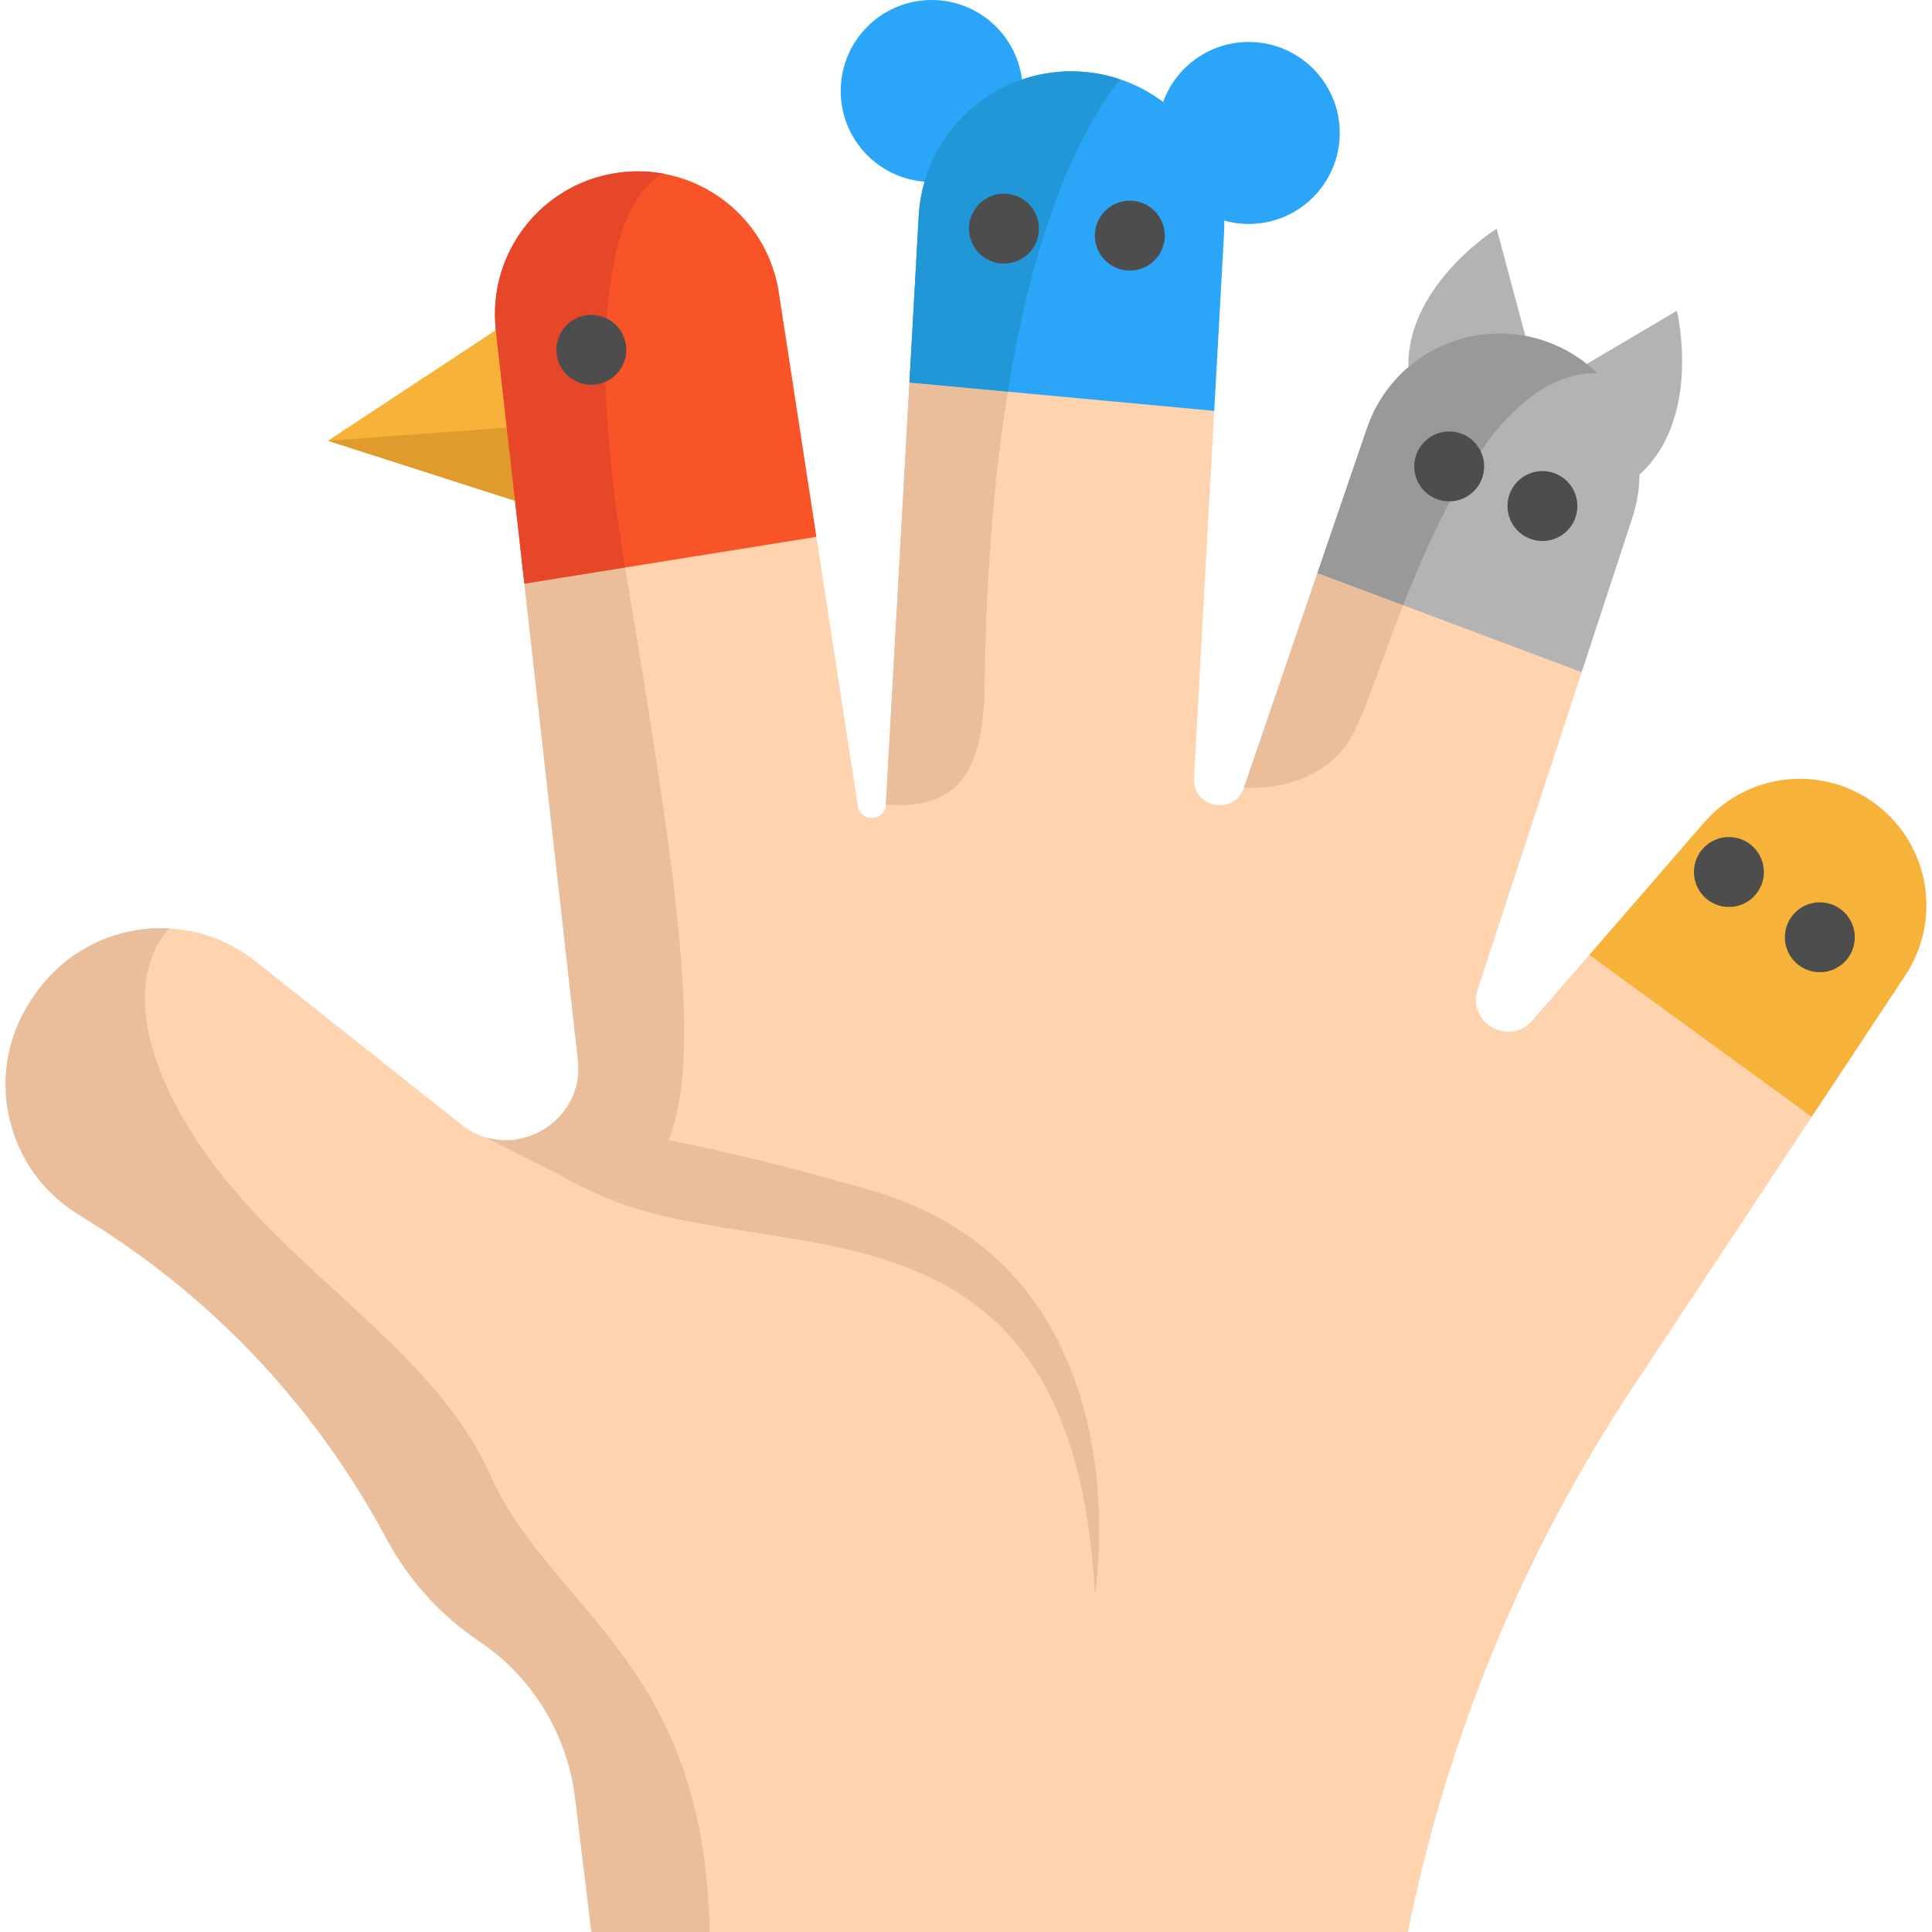 <?xml version="1.0" encoding="iso-8859-1"?>
<!-- Generator: Adobe Illustrator 19.0.0, SVG Export Plug-In . SVG Version: 6.00 Build 0)  -->
<svg version="1.1" id="Layer_1" xmlns="http://www.w3.org/2000/svg" xmlns:xlink="http://www.w3.org/1999/xlink" x="0px" y="0px"
	 viewBox="0 0 512 512" style="enable-background:new 0 0 512 512;" xml:space="preserve">
<g>
	<path style="fill:#B3B3B3;" d="M396.624,60.59l9.929,37.08c-3.994-1.714-23.417,26.943-19.532,13.245
		c2.061-7.267-8.084,0.172-13.141-8.053C368.687,78.052,396.624,60.59,396.624,60.59z"/>
	<path style="fill:#B3B3B3;" d="M444.396,82.346c0,0,7.72,32.033-13.365,46.101l-0.96,0.052
		c-21.425,9.049-25.951-13.514-18.721-26.627L444.396,82.346z"/>
</g>
<g>
	<path style="fill:#2BA5F7;" d="M246.913,0c12.293,0,22.437,9.192,23.92,21.078c12.296,23.775-13.179,24.393-25.81,27.07
		c-12.442-0.951-22.227-11.354-22.227-24.031C222.795,10.798,233.594,0,246.913,0z"/>
	<path style="fill:#2BA5F7;" d="M330.928,11.12c13.319,0,24.117,10.798,24.117,24.117s-10.798,24.117-24.117,24.117
		c-2.249,0-4.423-0.309-6.486-0.89c-0.142-6.365-12.93-4.352-15.72-9.699c-2.81-5.384,4.364-18.119-0.478-21.758
		C311.617,17.742,320.5,11.12,330.928,11.12z"/>
</g>
<polygon style="fill:#F7B239;" points="149.751,112.185 136.494,132.72 86.913,116.806 131.404,87.487 "/>
<polygon style="fill:#E09B2D;" points="149.751,112.185 136.494,132.72 86.913,116.806 "/>
<path style="fill:#F95428;" d="M216.358,142.27l-39.425,25.93l-37.968-13.525l-2.471-21.955l-5.09-45.232
	c-0.161-1.433-0.235-2.854-0.235-4.263c0-17.816,12.565-33.507,30.419-37.066c4.905-0.988,9.773-0.976,14.394-0.099
	c15.296,2.866,27.898,15.073,30.419,31.432L216.358,142.27z"/>
<path style="fill:#FFD3AE;" d="M480.13,295.969l-47.456,71.734c-29.047,43.898-49.236,92.911-59.564,144.297H156.72l-4.287-35.422
	c-2.051-16.914-11.293-32.173-25.452-41.649c-10.242-6.869-18.743-16.259-24.686-27.379c-17.903-33.507-44.331-62.246-77.208-83.002
	l-4.781-3.015C0.982,309.337-4.38,283.552,8.494,264.673l0.618-0.902c8.402-12.318,22.178-18.496,35.83-17.717
	c7.981,0.445,15.938,3.286,22.721,8.673c16.914,13.418,37.375,29.652,54.573,43.28c1.446,1.149,2.978,2.051,4.534,2.706
	c0.63,0.272,1.26,0.494,1.903,0.68c2.73,0.828,5.535,0.988,8.216,0.581c4.917-0.754,9.452-3.422,12.503-7.376
	c2.817-3.645,4.349-8.389,3.756-13.739l-14.184-126.184l26.7-4.275l50.693-8.13l10.971,71.339c0.692,4.436,7.166,4.114,7.425-0.358
	l6.252-111.876l34.439-35.148l46.339,42.66l-5.362,97.31c-0.445,7.883,10.663,10.057,13.232,2.57l19.472-56.896l37.844-3.645
	l32.198,29.912l-27.577,84.102c-2.879,8.809,8.414,15.222,14.493,8.216l15.098-17.396l39.92,1.421L480.13,295.969z"/>
<path style="fill:#B3B3B3;" d="M432.636,137.056l-13.467,41.081l-47.308-17.742l-22.734-8.525l13.146-38.388
	c2.187-6.375,5.906-11.75,10.613-15.876c6.734-5.906,15.456-9.229,24.5-9.229c4.868,0,9.835,0.964,14.616,3.015
	c4.3,1.841,8.08,4.411,11.256,7.512c6.61,6.437,10.601,15.147,11.157,24.364C434.699,127.815,434.131,132.485,432.636,137.056z"/>
<path style="fill:#EABD9B;" d="M371.861,160.395c-5.93,15.098-10.28,28.541-13.307,34.162
	c-8.649,16.062-28.899,14.208-28.899,14.208l19.472-56.896L371.861,160.395z"/>
<path style="fill:#999999;" d="M423.259,98.903c-23.796-0.334-40.352,33.421-51.398,61.492l-22.734-8.525l13.146-38.388
	c2.187-6.375,5.906-11.75,10.613-15.876c6.734-5.906,15.456-9.229,24.5-9.229c4.868,0,9.835,0.964,14.616,3.015
	C416.303,93.232,420.083,95.802,423.259,98.903z"/>
<path style="fill:#2BA5F7;" d="M324.392,61.665l-2.607,47.222l-54.709-5.09l-26.07-2.422l2.471-44.207
	c0.173-3.126,0.704-6.141,1.544-9.019c3.682-12.775,13.442-22.832,25.81-27.07c4.114-1.408,8.525-2.175,13.097-2.175
	c0.544,0,1.087,0.012,1.631,0.037c3.929,0.161,7.697,0.877,11.243,2.063c4.164,1.384,8.019,3.435,11.441,6.005
	c9.649,7.253,15.914,18.681,16.198,31.456C324.466,59.527,324.454,60.59,324.392,61.665z"/>
<path style="fill:#EABD9B;" d="M267.076,103.796c-3.324,20.596-5.622,45.615-6.128,75.935c0,24.71-6.672,34.916-26.193,33.52
	l6.252-111.876L267.076,103.796z"/>
<path style="fill:#2197D8;" d="M296.803,21.004c-9.279,11.836-22.165,35.904-29.727,82.792l-26.07-2.422l2.471-44.207
	c0.173-3.126,0.704-6.141,1.544-9.019c3.682-12.775,13.442-22.832,25.81-27.07c4.114-1.408,8.525-2.175,13.097-2.175
	c0.544,0,1.087,0.012,1.631,0.037C289.489,19.101,293.257,19.818,296.803,21.004z"/>
<path style="fill:#EABD9B;" d="M169.433,313.588c-8.216,7.042-20.732-0.47-32.544-11.614c9.452-1.446,17.507-9.958,16.259-21.115
	l-14.184-126.184l26.7-4.275C181.875,247.685,189.102,296.71,169.433,313.588z"/>
<path style="fill:#E54728;" d="M175.981,46.06v0.012c0,0-26.527,7.03-10.317,104.327l-26.7,4.275l-2.471-21.955l-5.09-45.232
	c-0.161-1.433-0.235-2.854-0.235-4.263c0-17.816,12.565-33.507,30.419-37.066C166.492,45.171,171.36,45.183,175.981,46.06z"/>
<path style="fill:#F7B239;" d="M499.379,214.956c12.38,11.107,14.752,29.615,5.572,43.49l-24.822,37.523l-58.947-42.91
	l30.456-35.114c12.281-14.147,33.779-15.493,47.728-2.99H499.379z"/>
<g>
	<path style="fill:#EABD9B;" d="M188.052,512h-31.333l-4.287-35.422c-2.051-16.914-11.293-32.173-25.452-41.649
		c-10.242-6.87-18.743-16.259-24.686-27.379c-17.903-33.507-44.33-62.246-77.208-83.002l-4.781-3.015
		C0.982,309.337-4.38,283.552,8.494,264.673l0.618-0.902c8.402-12.318,22.178-18.496,35.83-17.717c0,0-17.507,15.222,4.732,52.287
		s64.247,56.834,80.309,92.664S186.817,440.253,188.052,512z"/>
	<path style="fill:#EABD9B;" d="M290.156,422.598c-5.968-114.582-89.625-83.571-134.993-107.737
		c-1.161-0.618-17.211-8.698-26.49-13.467c2.73,0.828,5.535,0.988,8.216,0.581c4.917-0.754,9.452-3.422,12.503-7.376
		c17.025,7.821,22.585,3.991,81.161,20.757C304.611,336.556,290.156,422.598,290.156,422.598z"/>
</g>
<g>
	<circle style="fill:#4D4D4D;" cx="156.713" cy="92.714" r="9.266"/>
	<circle style="fill:#4D4D4D;" cx="266.057" cy="60.59" r="9.266"/>
	<circle style="fill:#4D4D4D;" cx="299.416" cy="62.443" r="9.266"/>
	<circle style="fill:#4D4D4D;" cx="384.049" cy="123.602" r="9.266"/>
	<circle style="fill:#4D4D4D;" cx="408.76" cy="134.103" r="9.266"/>
	<circle style="fill:#4D4D4D;" cx="482.273" cy="248.389" r="9.266"/>
	<circle style="fill:#4D4D4D;" cx="458.18" cy="231.092" r="9.266"/>
</g>
<g>
</g>
<g>
</g>
<g>
</g>
<g>
</g>
<g>
</g>
<g>
</g>
<g>
</g>
<g>
</g>
<g>
</g>
<g>
</g>
<g>
</g>
<g>
</g>
<g>
</g>
<g>
</g>
<g>
</g>
</svg>
